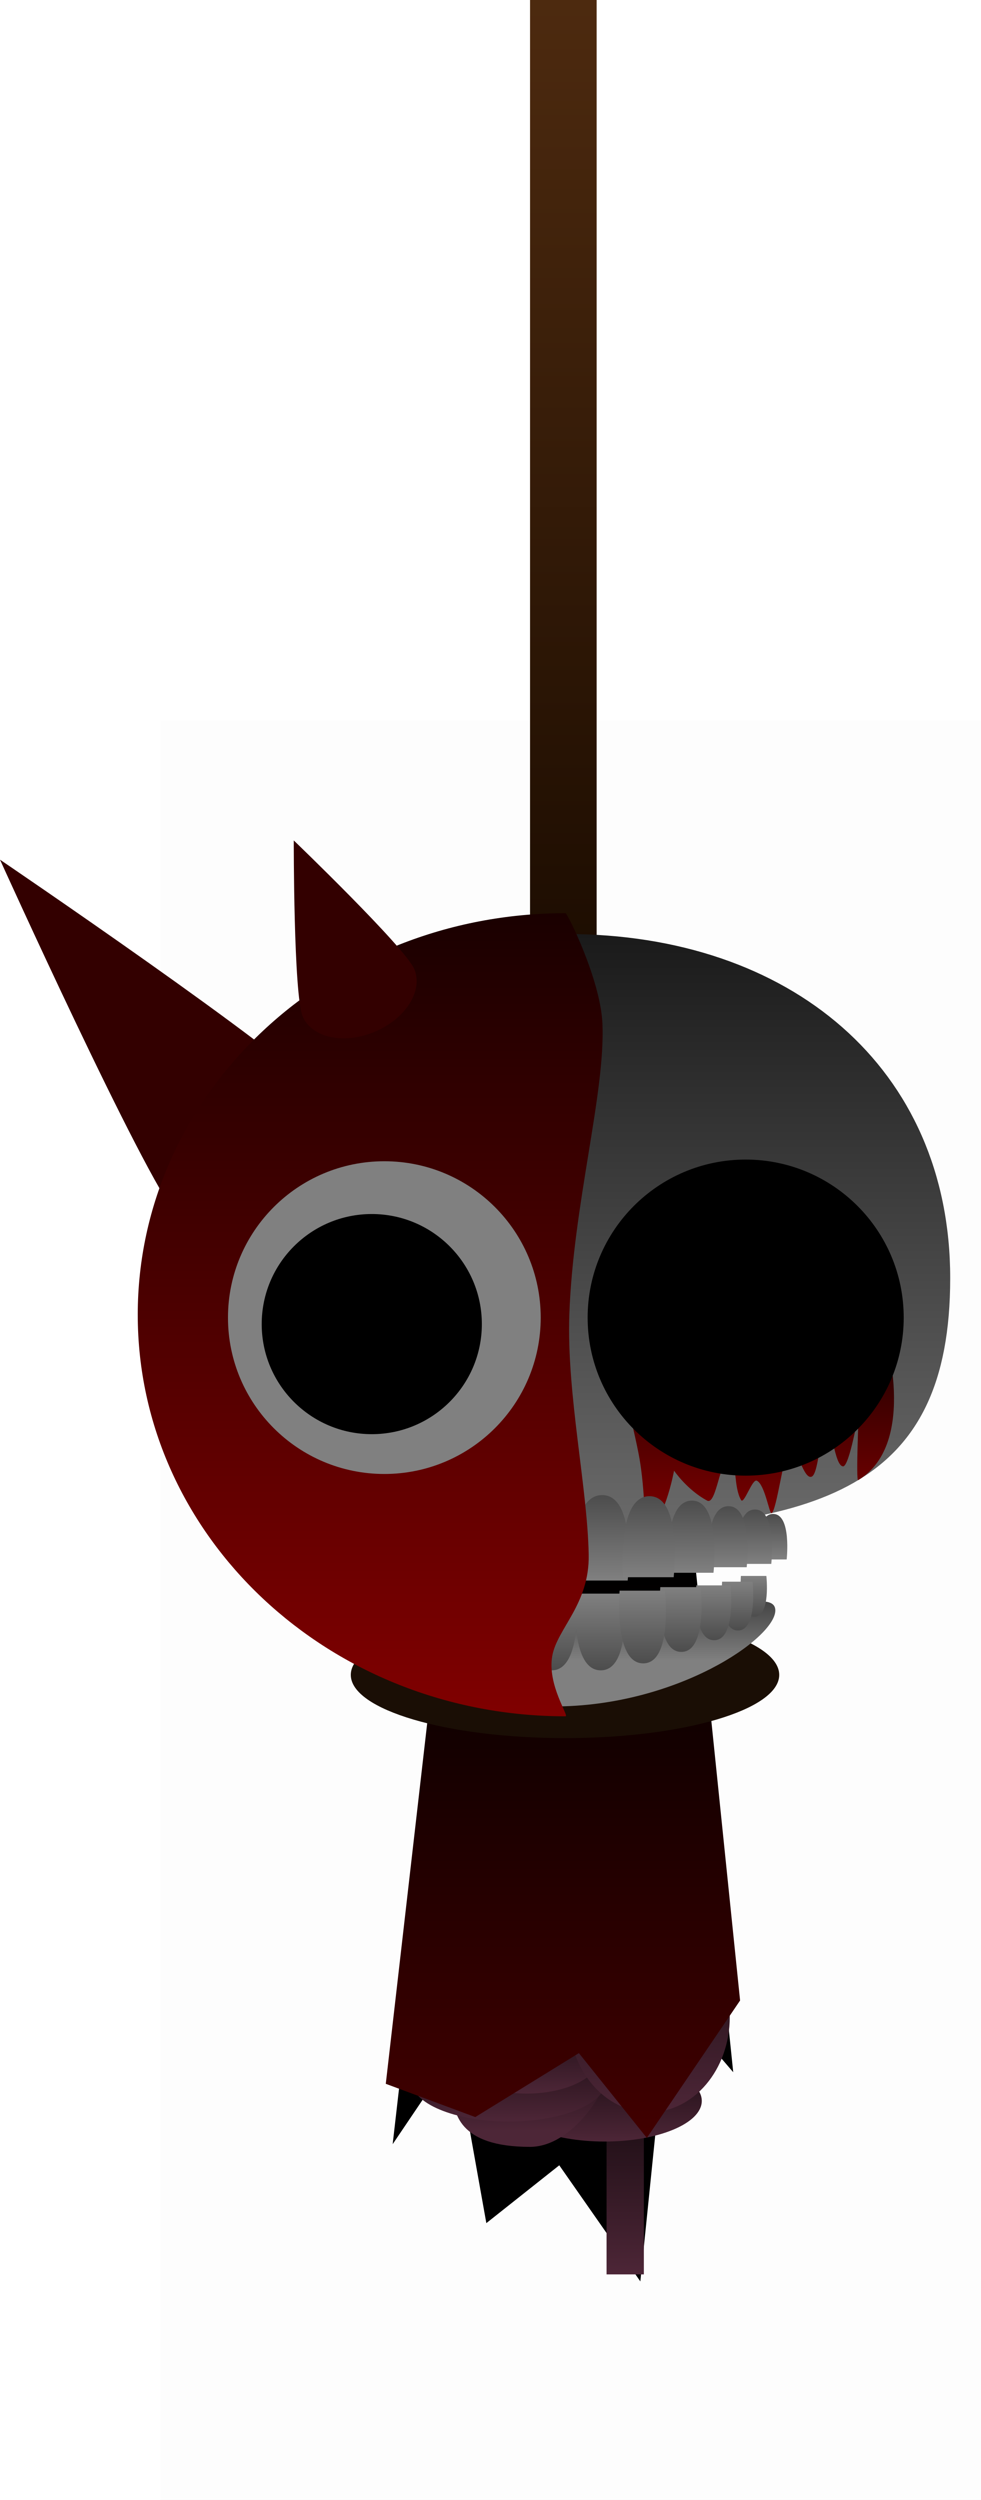 <svg version="1.1" xmlns="http://www.w3.org/2000/svg" xmlns:xlink="http://www.w3.org/1999/xlink" width="147.309" height="375.391" viewBox="0,0,147.309,375.391"><defs><linearGradient x1="239.75" y1="-60.578" x2="239.75" y2="91.578" gradientUnits="userSpaceOnUse" id="color-1"><stop offset="0" stop-color="#4d2a0f"/><stop offset="1" stop-color="#1a0b00"/></linearGradient><linearGradient x1="249.039" y1="255.348" x2="249.039" y2="280.948" gradientUnits="userSpaceOnUse" id="color-2"><stop offset="0" stop-color="#1a0c12"/><stop offset="1" stop-color="#4d2637"/></linearGradient><linearGradient x1="245.939" y1="248.798" x2="245.939" y2="260.998" gradientUnits="userSpaceOnUse" id="color-3"><stop offset="0" stop-color="#1a0c12"/><stop offset="1" stop-color="#4d2637"/></linearGradient><linearGradient x1="234.939" y1="247.198" x2="234.939" y2="259.398" gradientUnits="userSpaceOnUse" id="color-4"><stop offset="0" stop-color="#1a0c12"/><stop offset="1" stop-color="#4d2637"/></linearGradient><linearGradient x1="231.539" y1="245.798" x2="231.539" y2="257.998" gradientUnits="userSpaceOnUse" id="color-5"><stop offset="0" stop-color="#1a0c12"/><stop offset="1" stop-color="#4d2637"/></linearGradient><linearGradient x1="234.239" y1="242.398" x2="234.239" y2="253.798" gradientUnits="userSpaceOnUse" id="color-6"><stop offset="0" stop-color="#1a0c12"/><stop offset="1" stop-color="#4d2637"/></linearGradient><linearGradient x1="252.639" y1="227.998" x2="252.639" y2="256.598" gradientUnits="userSpaceOnUse" id="color-7"><stop offset="0" stop-color="#1a0c12"/><stop offset="1" stop-color="#4d2637"/></linearGradient><linearGradient x1="240" y1="175.5" x2="240" y2="307.5" gradientUnits="userSpaceOnUse" id="color-8"><stop offset="0" stop-color="#000000"/><stop offset="1" stop-color="#660000"/></linearGradient><linearGradient x1="240.188" y1="79.677" x2="240.188" y2="194.016" gradientUnits="userSpaceOnUse" id="color-9"><stop offset="0" stop-color="#1a1a1a"/><stop offset="1" stop-color="#808080"/></linearGradient><linearGradient x1="268.345" y1="139.013" x2="268.345" y2="169.009" gradientUnits="userSpaceOnUse" id="color-10"><stop offset="0" stop-color="#1a0000"/><stop offset="1" stop-color="#800000"/></linearGradient><linearGradient x1="238.332" y1="173.663" x2="238.332" y2="188.83" gradientUnits="userSpaceOnUse" id="color-11"><stop offset="0" stop-color="#1a1a1a"/><stop offset="1" stop-color="#808080"/></linearGradient><linearGradient x1="271.154" y1="166.846" x2="271.154" y2="173.591" gradientUnits="userSpaceOnUse" id="color-12"><stop offset="0" stop-color="#4d4d4d"/><stop offset="1" stop-color="#808080"/></linearGradient><linearGradient x1="268.427" y1="166.197" x2="268.427" y2="174.258" gradientUnits="userSpaceOnUse" id="color-13"><stop offset="0" stop-color="#4d4d4d"/><stop offset="1" stop-color="#808080"/></linearGradient><linearGradient x1="264.424" y1="165.71" x2="264.424" y2="174.758" gradientUnits="userSpaceOnUse" id="color-14"><stop offset="0" stop-color="#4d4d4d"/><stop offset="1" stop-color="#808080"/></linearGradient><linearGradient x1="258.918" y1="164.898" x2="258.918" y2="175.591" gradientUnits="userSpaceOnUse" id="color-15"><stop offset="0" stop-color="#4d4d4d"/><stop offset="1" stop-color="#808080"/></linearGradient><linearGradient x1="245.412" y1="164.091" x2="245.412" y2="176.758" gradientUnits="userSpaceOnUse" id="color-16"><stop offset="0" stop-color="#4d4d4d"/><stop offset="1" stop-color="#808080"/></linearGradient><linearGradient x1="252.525" y1="164.249" x2="252.525" y2="176.258" gradientUnits="userSpaceOnUse" id="color-17"><stop offset="0" stop-color="#4d4d4d"/><stop offset="1" stop-color="#808080"/></linearGradient><linearGradient x1="212.041" y1="166.68" x2="212.041" y2="173.424" gradientUnits="userSpaceOnUse" id="color-18"><stop offset="0" stop-color="#4d4d4d"/><stop offset="1" stop-color="#808080"/></linearGradient><linearGradient x1="214.768" y1="166.03" x2="214.768" y2="174.091" gradientUnits="userSpaceOnUse" id="color-19"><stop offset="0" stop-color="#4d4d4d"/><stop offset="1" stop-color="#808080"/></linearGradient><linearGradient x1="218.771" y1="165.543" x2="218.771" y2="174.591" gradientUnits="userSpaceOnUse" id="color-20"><stop offset="0" stop-color="#4d4d4d"/><stop offset="1" stop-color="#808080"/></linearGradient><linearGradient x1="224.276" y1="164.732" x2="224.276" y2="175.424" gradientUnits="userSpaceOnUse" id="color-21"><stop offset="0" stop-color="#4d4d4d"/><stop offset="1" stop-color="#808080"/></linearGradient><linearGradient x1="237.783" y1="163.924" x2="237.783" y2="176.591" gradientUnits="userSpaceOnUse" id="color-22"><stop offset="0" stop-color="#4d4d4d"/><stop offset="1" stop-color="#808080"/></linearGradient><linearGradient x1="230.67" y1="164.082" x2="230.67" y2="176.091" gradientUnits="userSpaceOnUse" id="color-23"><stop offset="0" stop-color="#4d4d4d"/><stop offset="1" stop-color="#808080"/></linearGradient><linearGradient x1="268.324" y1="182.12" x2="268.324" y2="176.066" gradientUnits="userSpaceOnUse" id="color-24"><stop offset="0" stop-color="#4d4d4d"/><stop offset="1" stop-color="#808080"/></linearGradient><linearGradient x1="265.877" y1="184.162" x2="265.877" y2="176.926" gradientUnits="userSpaceOnUse" id="color-25"><stop offset="0" stop-color="#4d4d4d"/><stop offset="1" stop-color="#808080"/></linearGradient><linearGradient x1="262.283" y1="185.609" x2="262.283" y2="177.487" gradientUnits="userSpaceOnUse" id="color-26"><stop offset="0" stop-color="#4d4d4d"/><stop offset="1" stop-color="#808080"/></linearGradient><linearGradient x1="257.341" y1="187.348" x2="257.341" y2="177.749" gradientUnits="userSpaceOnUse" id="color-27"><stop offset="0" stop-color="#4d4d4d"/><stop offset="1" stop-color="#808080"/></linearGradient><linearGradient x1="245.217" y1="190.092" x2="245.217" y2="178.722" gradientUnits="userSpaceOnUse" id="color-28"><stop offset="0" stop-color="#4d4d4d"/><stop offset="1" stop-color="#808080"/></linearGradient><linearGradient x1="251.602" y1="189.053" x2="251.602" y2="178.273" gradientUnits="userSpaceOnUse" id="color-29"><stop offset="0" stop-color="#4d4d4d"/><stop offset="1" stop-color="#808080"/></linearGradient><linearGradient x1="215.037" y1="182.12" x2="215.037" y2="176.066" gradientUnits="userSpaceOnUse" id="color-30"><stop offset="0" stop-color="#4d4d4d"/><stop offset="1" stop-color="#808080"/></linearGradient><linearGradient x1="217.485" y1="184.162" x2="217.485" y2="176.926" gradientUnits="userSpaceOnUse" id="color-31"><stop offset="0" stop-color="#4d4d4d"/><stop offset="1" stop-color="#808080"/></linearGradient><linearGradient x1="221.078" y1="185.609" x2="221.078" y2="177.487" gradientUnits="userSpaceOnUse" id="color-32"><stop offset="0" stop-color="#4d4d4d"/><stop offset="1" stop-color="#808080"/></linearGradient><linearGradient x1="226.02" y1="187.348" x2="226.02" y2="177.749" gradientUnits="userSpaceOnUse" id="color-33"><stop offset="0" stop-color="#4d4d4d"/><stop offset="1" stop-color="#808080"/></linearGradient><linearGradient x1="238.145" y1="190.092" x2="238.145" y2="178.722" gradientUnits="userSpaceOnUse" id="color-34"><stop offset="0" stop-color="#4d4d4d"/><stop offset="1" stop-color="#808080"/></linearGradient><linearGradient x1="231.76" y1="189.053" x2="231.76" y2="178.273" gradientUnits="userSpaceOnUse" id="color-35"><stop offset="0" stop-color="#4d4d4d"/><stop offset="1" stop-color="#808080"/></linearGradient><linearGradient x1="240.077" y1="76.548" x2="240.077" y2="197.144" gradientUnits="userSpaceOnUse" id="color-36"><stop offset="0" stop-color="#1a0000"/><stop offset="1" stop-color="#800000"/></linearGradient></defs><g transform="translate(-155.157,60.578)"><g data-paper-data="{&quot;isPaintingLayer&quot;:true}" fill-rule="nonzero" stroke-linecap="butt" stroke-linejoin="miter" stroke-miterlimit="10" stroke-dasharray="" stroke-dashoffset="0" style="mix-blend-mode: normal"><path d="M179.284,314.813v-267.225h123.182c0,0 0,122.703 0,171.588c0,36.556 0,95.637 0,95.637z" fill-opacity="0.01" fill="#000000" stroke="none" stroke-width="0"/><path d="M234.75,91.578v-152.156h10v152.156z" fill="url(#color-1)" stroke="#000000" stroke-width="0"/><path d="M228.187,273.25l-4.616,-25.854l-9.451,13.999l9.236,-80.416l34.73,-0.145l7.173,69.756l-9.605,-11.226l-4.341,42.637l-12.175,-17.436z" fill="#000000" stroke="#000000" stroke-width="0"/><path d="M246.239,280.948v-25.6h5.6v25.6z" fill="url(#color-2)" stroke="none" stroke-width="0"/><path d="M245.939,248.798c8.063,0 14.6,2.731 14.6,6.1c0,3.369 -6.537,6.1 -14.6,6.1c-8.063,0 -14.6,-2.731 -14.6,-6.1c0,-3.369 6.537,-6.1 14.6,-6.1z" fill="url(#color-3)" stroke="none" stroke-width="0"/><path d="M234.939,247.198c6.517,0 11.8,-1.069 11.8,2.3c0,3.369 -5.483,12.3 -12,12.3c-10.717,0 -11.6,-5.131 -11.6,-8.5c0,-3.369 5.283,-6.1 11.8,-6.1z" fill="url(#color-4)" stroke="none" stroke-width="0"/><path d="M231.539,245.798c8.063,0 14.6,2.731 14.6,6.1c0,3.369 -6.537,6.1 -14.6,6.1c-8.063,0 -14.6,-2.731 -14.6,-6.1c0,-3.369 6.537,-6.1 14.6,-6.1z" fill="url(#color-5)" stroke="none" stroke-width="0"/><path d="M234.239,242.398c6.122,0 11.085,2.552 11.085,5.7c0,3.148 -4.963,5.7 -11.085,5.7c-6.122,0 -11.085,-2.552 -11.085,-5.7c0,-3.148 4.963,-5.7 11.085,-5.7z" fill="url(#color-6)" stroke="none" stroke-width="0"/><path d="M252.639,227.998c6.683,0 12.1,6.402 12.1,14.3c0,7.898 -5.417,14.3 -12.1,14.3c-6.683,0 -12.1,-6.402 -12.1,-14.3c0,-7.898 5.417,-14.3 12.1,-14.3z" fill="url(#color-7)" stroke="none" stroke-width="0"/><path d="M181.87,122.141c-5.3,-6.297 -26.713,-53.629 -26.713,-53.629c0,0 42.986,29.172 48.287,35.469c5.3,6.297 4.768,15.467 -1.19,20.481c-5.958,5.015 -15.084,3.976 -20.384,-2.321z" fill="#330000" stroke="#000000" stroke-width="0"/><path d="M213.087,252.329l8.806,-76.671l37.783,-0.158l6.614,64.318l-14.002,20.633l-10.203,-12.732l-15.561,9.604z" fill="url(#color-8)" stroke="#000000" stroke-width="0"/><path d="M272.167,190.925c0,5.242 -14.402,9.492 -32.167,9.492c-17.765,0 -32.167,-4.25 -32.167,-9.492c0,-5.242 14.402,-9.492 32.167,-9.492c17.765,0 32.167,4.25 32.167,9.492z" fill="#1a0e05" stroke="none" stroke-width="0"/><path d="M179.284,136.846c0,-31.574 27.268,-57.169 60.904,-57.169c33.636,0 57.654,20.096 57.654,51.669c0,31.574 -19.351,37.669 -57.654,38.003c-49.302,0.429 -60.904,-0.929 -60.904,-32.503z" fill="url(#color-9)" stroke="#000000" stroke-width="0"/><path d="M247.284,141.846l40.557,-2.833c0,0 5.379,17.108 -3.817,22.669c-0.364,0.22 0.089,-10.268 0.089,-10.268c0,0 -1.399,8.246 -2.363,8.2c-1.28,-0.06 -1.722,-6.277 -2.427,-6.402c-0.968,-0.173 -1.113,7.472 -2.283,7.946c-1.246,0.505 -2.126,-4.55 -3.379,-4.214c-0.727,0.195 -1.898,9.521 -2.657,9.695c-0.324,0.074 -1.022,-4.358 -2.208,-4.877c-0.694,-0.303 -1.93,3.646 -2.361,2.902c-1.159,-2.002 -0.595,-5.939 -1.644,-6.16c-1.541,-0.325 -2.026,7.007 -3.444,6.251c-3.017,-1.608 -4.972,-4.498 -4.972,-4.498c0,0 -1.579,8.603 -4.34,8.75c0,0 -0.054,-6.006 -0.854,-10.58c-0.784,-4.479 -3.898,-16.583 -3.898,-16.583z" fill="url(#color-10)" stroke="#000000" stroke-width="0"/><path d="M271.582,181.247c0,4.188 -14.887,14.417 -33.25,14.417c-18.363,0 -33.25,-10.229 -33.25,-14.417c0,-4.188 15.553,2.583 33.917,2.583c18.363,0 32.583,-6.771 32.583,-2.583z" fill="url(#color-11)" stroke="none" stroke-width="0"/><g stroke="none" stroke-width="0"><g><path d="M269.024,173.591c0,0 -0.585,-6.833 2.219,-6.833c2.804,0 2.041,6.833 2.041,6.833z" fill="url(#color-12)"/><path d="M265.882,174.258c0,0 -0.699,-8.167 2.652,-8.167c3.351,0 2.439,8.167 2.439,8.167z" fill="url(#color-13)"/><path d="M261.567,174.758c0,0 -0.785,-9.167 2.976,-9.167c3.761,0 2.738,9.167 2.738,9.167z" fill="url(#color-14)"/><path d="M255.542,175.591c0,0 -0.928,-10.833 3.517,-10.833c4.445,0 3.236,10.833 3.236,10.833z" fill="url(#color-15)"/><path d="M241.412,176.758c0,0 -1.099,-12.833 4.167,-12.833c5.266,0 3.833,12.833 3.833,12.833z" fill="url(#color-16)"/><path d="M248.733,176.258c0,0 -1.042,-12.167 3.95,-12.167c4.992,0 3.634,12.167 3.634,12.167z" fill="url(#color-17)"/></g><g data-paper-data="{&quot;index&quot;:null}"><path d="M209.911,173.424c0,0 -0.763,-6.833 2.041,-6.833c2.804,0 2.219,6.833 2.219,6.833z" fill="url(#color-18)"/><path d="M212.222,174.091c0,0 -0.912,-8.167 2.439,-8.167c3.351,0 2.652,8.167 2.652,8.167z" fill="url(#color-19)"/><path d="M215.914,174.591c0,0 -1.023,-9.167 2.738,-9.167c3.761,0 2.976,9.167 2.976,9.167z" fill="url(#color-20)"/><path d="M220.9,175.424c0,0 -1.209,-10.833 3.236,-10.833c4.445,0 3.517,10.833 3.517,10.833z" fill="url(#color-21)"/><path d="M233.783,176.591c0,0 -1.432,-12.833 3.833,-12.833c5.266,0 4.167,12.833 4.167,12.833z" fill="url(#color-22)"/><path d="M226.877,176.091c0,0 -1.358,-12.167 3.634,-12.167c4.992,0 3.95,12.167 3.95,12.167z" fill="url(#color-23)"/></g></g><g stroke="none" stroke-width="0"><g><path d="M270.236,176.066c0,0 0.685,6.134 -1.832,6.134c-2.517,0 -1.992,-6.134 -1.992,-6.134z" fill="url(#color-24)"/><path d="M268.162,176.926c0,0 0.818,7.331 -2.19,7.331c-3.008,0 -2.38,-7.331 -2.38,-7.331z" fill="url(#color-25)"/><path d="M264.848,177.487c0,0 0.918,8.229 -2.458,8.229c-3.376,0 -2.672,-8.229 -2.672,-8.229z" fill="url(#color-26)"/><path d="M260.372,177.749c0,0 1.085,9.725 -2.905,9.725c-3.99,0 -3.157,-9.725 -3.157,-9.725z" fill="url(#color-27)"/><path d="M248.807,178.722c0,0 1.286,11.52 -3.441,11.52c-4.727,0 -3.74,-11.52 -3.74,-11.52z" fill="url(#color-28)"/><path d="M255.006,178.273c0,0 1.219,10.922 -3.262,10.922c-4.481,0 -3.546,-10.922 -3.546,-10.922z" fill="url(#color-29)"/></g><g data-paper-data="{&quot;index&quot;:null}"><path d="M216.949,176.066c0,0 0.525,6.134 -1.992,6.134c-2.517,0 -1.832,-6.134 -1.832,-6.134z" fill="url(#color-30)"/><path d="M219.77,176.926c0,0 0.628,7.331 -2.38,7.331c-3.008,0 -2.19,-7.331 -2.19,-7.331z" fill="url(#color-31)"/><path d="M223.643,177.487c0,0 0.705,8.229 -2.672,8.229c-3.376,0 -2.458,-8.229 -2.458,-8.229z" fill="url(#color-32)"/><path d="M229.052,177.749c0,0 0.833,9.725 -3.157,9.725c-3.99,0 -2.905,-9.725 -2.905,-9.725z" fill="url(#color-33)"/><path d="M241.736,178.722c0,0 0.987,11.52 -3.74,11.52c-4.727,0 -3.441,-11.52 -3.441,-11.52z" fill="url(#color-34)"/><path d="M235.164,178.273c0,0 0.935,10.922 -3.546,10.922c-4.481,0 -3.262,-10.922 -3.262,-10.922z" fill="url(#color-35)"/></g></g><g fill="url(#color-36)" stroke="#000000" stroke-width="0"><path d="M175.84,136.846c0,-33.302 28.76,-60.298 64.237,-60.298c0.288,0 5.259,10.011 5.543,16.569c0.452,10.44 -4.405,27.246 -4.971,43.723c-0.41,11.923 2.723,25.917 2.909,36.033c0.137,7.452 -4.744,11.076 -5.476,15.223c-0.769,4.355 2.592,9.048 1.996,9.048c-35.477,0 -64.237,-26.996 -64.237,-60.298z"/></g><path d="M189.39,137.276c0,-12.968 10.513,-23.481 23.481,-23.481c12.968,0 23.481,10.513 23.481,23.481c0,12.968 -10.513,23.481 -23.481,23.481c-12.968,0 -23.481,-10.513 -23.481,-23.481z" fill="#808080" stroke="#000000" stroke-width="0"/><path d="M194.456,138.25c0,-9.128 7.4,-16.528 16.528,-16.528c9.128,0 16.528,7.4 16.528,16.528c0,9.128 -7.4,16.528 -16.528,16.528c-9.128,0 -16.528,-7.4 -16.528,-16.528z" fill="#000000" stroke="none" stroke-width="0"/><path d="M267.129,160.756c-12.968,0 -23.481,-10.513 -23.481,-23.481c0,-12.968 10.513,-23.481 23.481,-23.481c12.968,0 23.481,10.513 23.481,23.481c0,12.968 -10.513,23.481 -23.481,23.481z" data-paper-data="{&quot;index&quot;:null}" fill="#000000" stroke="#000000" stroke-width="0.5"/><path d="M211.471,94.339c-4.626,1.966 -9.488,0.939 -10.862,-2.293c-1.373,-3.232 -1.34,-26.423 -1.34,-26.423c0,0 16.717,16.073 18.091,19.305c1.373,3.232 -1.263,7.445 -5.889,9.41z" data-paper-data="{&quot;index&quot;:null}" fill="#330000" stroke="#000000" stroke-width="0"/></g></g></svg>
